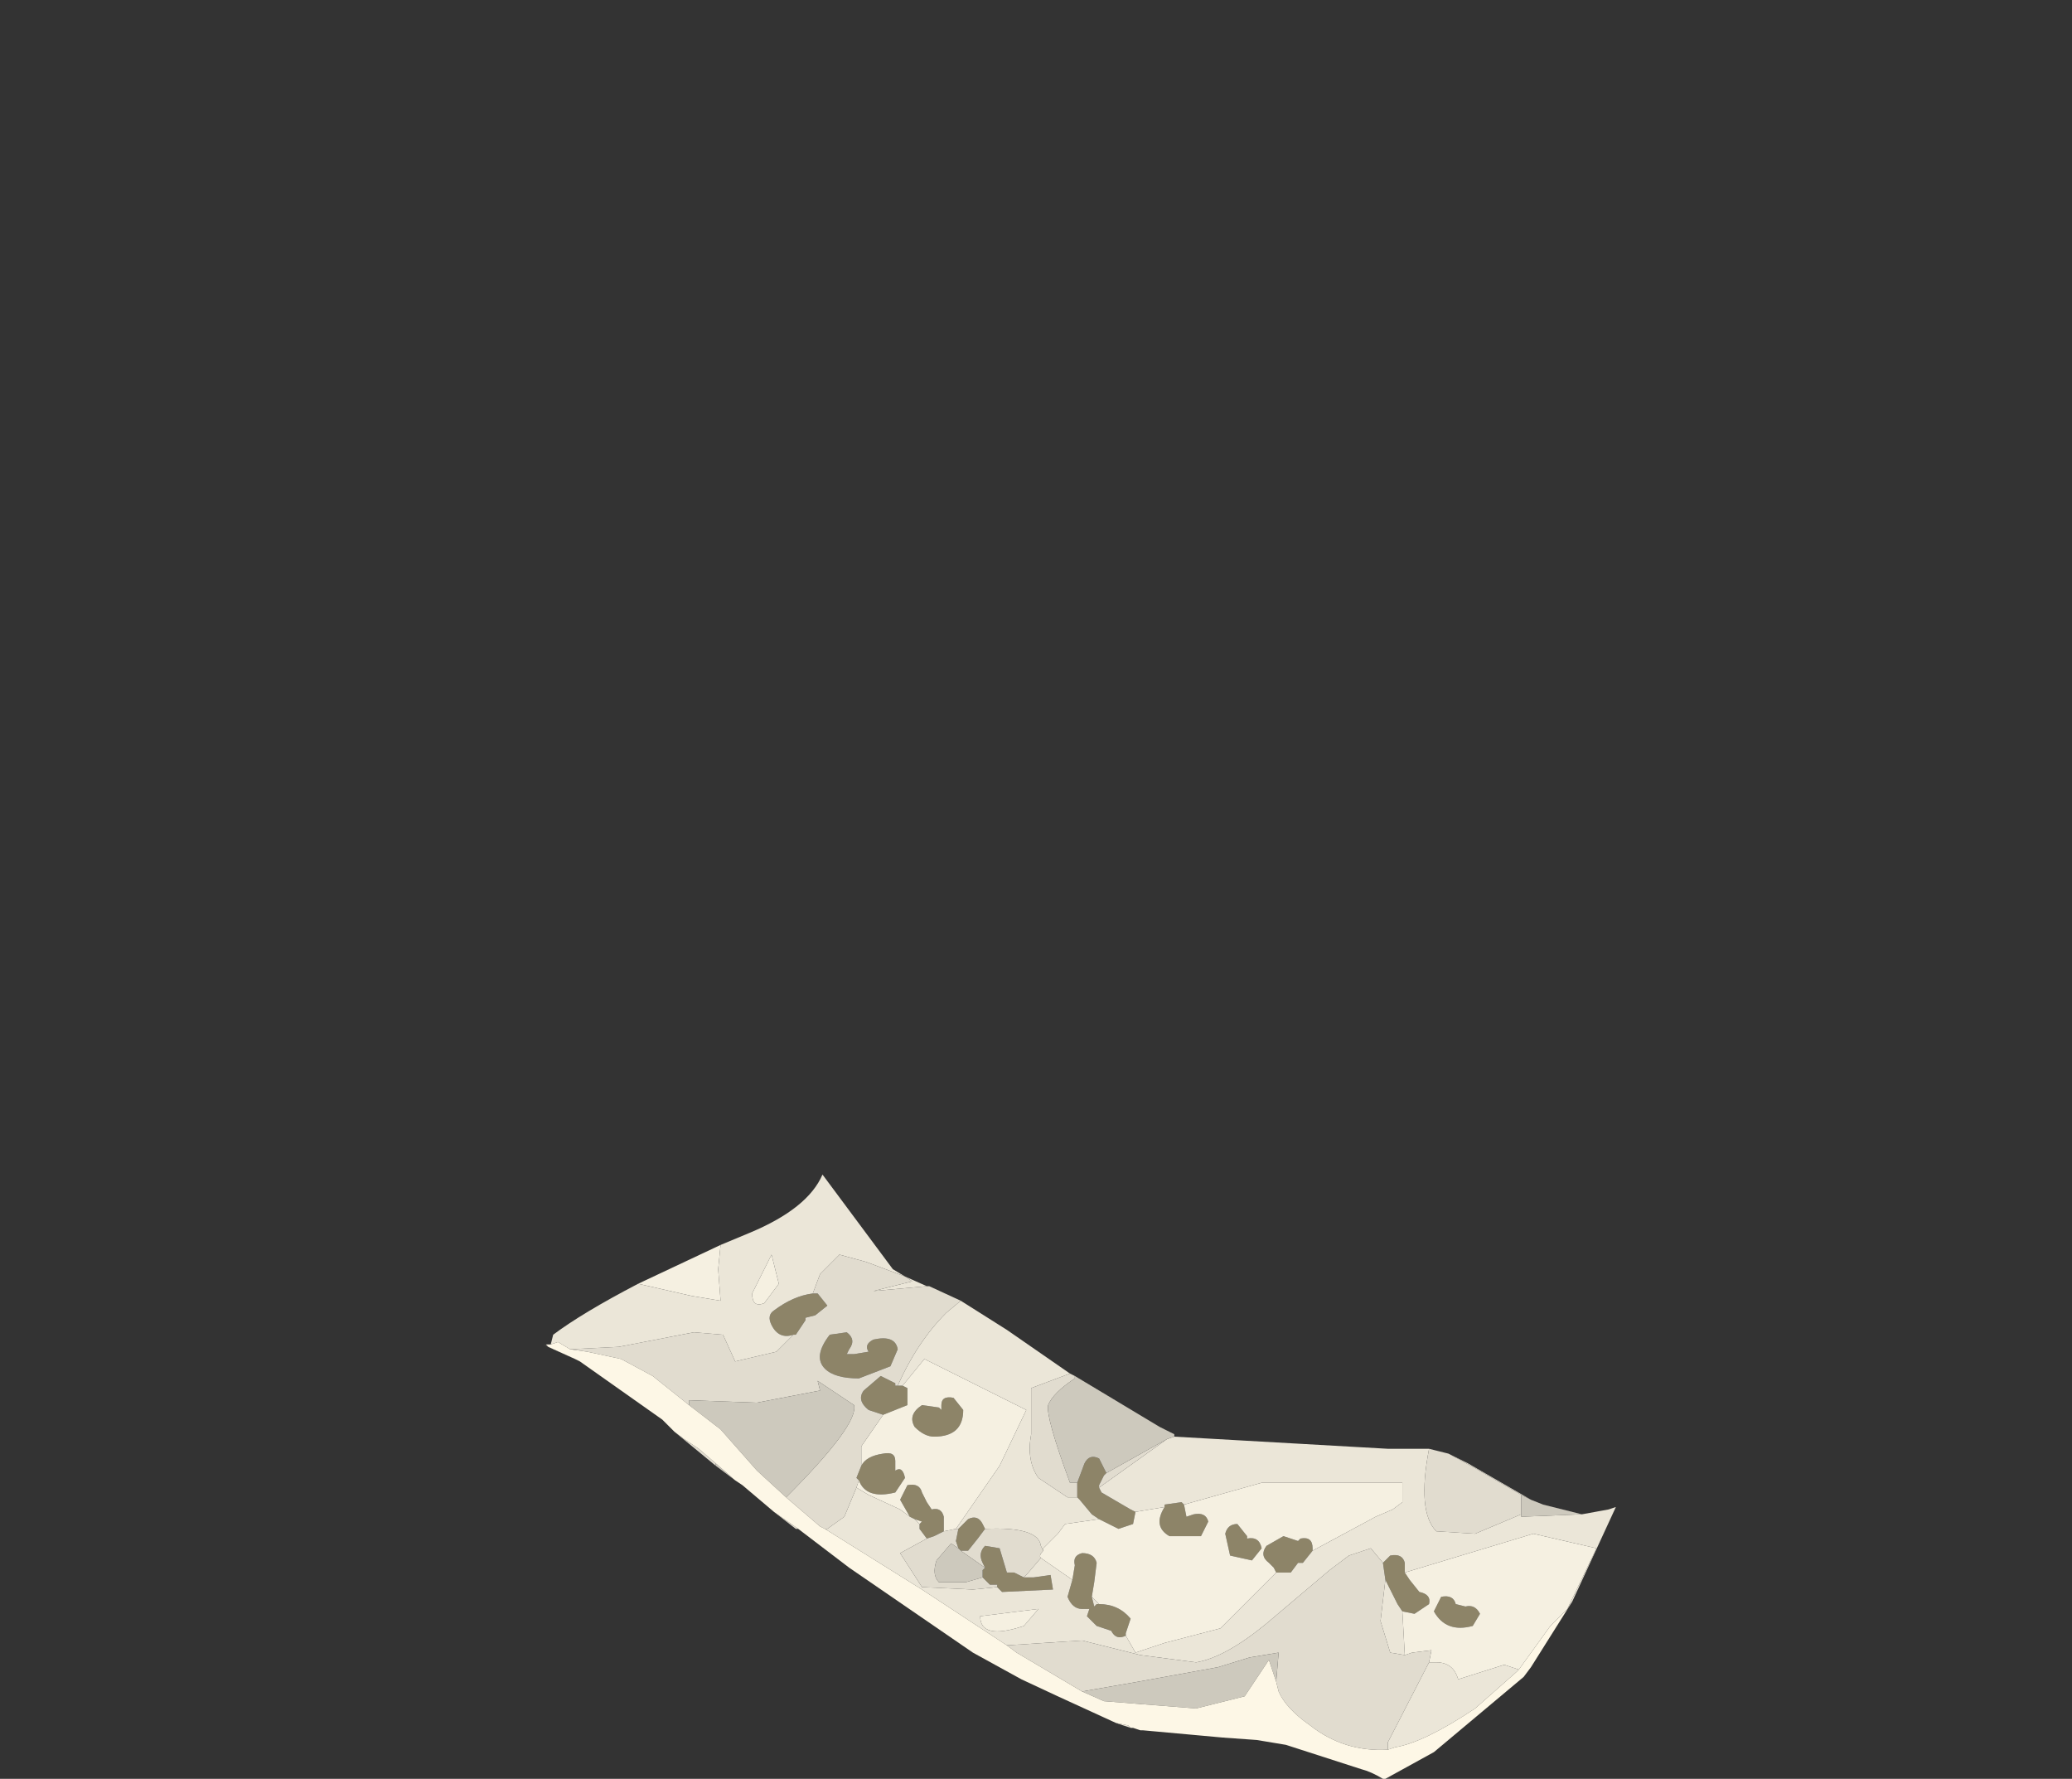 <?xml version="1.0" encoding="UTF-8" standalone="no"?>
<svg xmlns:xlink="http://www.w3.org/1999/xlink" height="36.65px" width="42.7px" xmlns="http://www.w3.org/2000/svg">
  <rect width="100%" height="100%" fill="#333333" stroke="none"/>
  <g transform="matrix(1.0, 0.0, 0.0, 1.0, 0.0, 0.0)">
    <use height="12.45" transform="matrix(1.0, 0.0, 0.0, 1.0, 11.2, 24.2)" width="22.1" xlink:href="#shape0"/>
  </g>
  <defs>
    <g id="shape0" transform="matrix(1.0, 0.0, 0.0, 1.0, -11.2, -24.2)">
      <path d="M25.7 31.65 L25.7 31.7 Q25.95 31.65 26.0 31.9 L25.8 32.15 25.35 32.05 25.25 31.6 Q25.3 31.4 25.5 31.4 L25.7 31.65 M24.4 31.0 L24.45 31.25 24.6 31.2 Q24.85 31.15 24.9 31.35 L24.75 31.65 24.1 31.65 Q23.75 31.45 24.0 31.05 L24.0 31.0 24.35 30.95 24.4 31.0 M23.4 31.15 L23.35 31.4 23.05 31.5 22.65 31.3 22.5 31.2 22.25 30.9 22.2 30.85 22.2 30.55 22.35 30.15 Q22.45 29.95 22.65 30.05 L22.8 30.35 22.75 30.4 22.65 30.6 22.65 30.65 22.7 30.75 23.3 31.1 23.4 31.15 M22.1 32.55 L22.15 32.25 Q22.1 32.05 22.3 32.0 22.55 32.0 22.6 32.2 L22.55 32.6 22.5 32.9 22.55 33.1 22.6 33.05 22.65 33.05 Q23.05 33.05 23.3 33.35 L23.2 33.65 23.2 33.7 Q23.0 33.8 22.9 33.6 L22.6 33.5 22.4 33.3 22.45 33.15 22.3 33.15 Q22.1 33.15 22.0 32.9 L22.1 32.55 M26.3 32.4 L26.25 32.3 26.15 32.2 Q25.95 32.05 26.1 31.85 L26.45 31.65 26.75 31.75 26.8 31.7 Q27.05 31.65 27.05 31.9 L27.05 31.95 26.85 32.2 26.75 32.2 26.6 32.4 26.3 32.4 M28.55 32.55 L28.5 32.2 28.65 32.05 Q28.9 32.0 28.95 32.2 L28.95 32.4 29.05 32.55 29.25 32.8 Q29.5 32.85 29.45 33.05 L29.15 33.25 28.9 33.2 28.8 33.05 28.6 32.65 28.55 32.55 M17.7 30.5 L17.65 30.45 17.75 30.2 Q17.85 30.0 18.2 29.95 18.45 29.9 18.45 30.1 L18.45 30.3 Q18.6 30.2 18.65 30.45 L18.45 30.75 Q17.85 30.9 17.7 30.5 M18.2 29.15 L17.9 29.05 Q17.65 28.85 17.8 28.65 L18.15 28.35 18.45 28.5 18.45 28.55 18.5 28.55 18.6 28.55 18.7 28.6 18.7 28.95 18.2 29.15 M16.75 26.65 L16.85 26.65 17.05 26.9 16.8 27.1 16.6 27.15 16.6 27.2 16.4 27.5 16.35 27.5 Q16.05 27.6 15.9 27.3 15.8 27.1 15.95 27.0 16.35 26.7 16.75 26.65 M18.5 27.8 L18.35 28.15 17.7 28.4 Q17.2 28.4 17.0 28.2 16.75 27.95 17.1 27.5 L17.45 27.45 Q17.65 27.6 17.5 27.8 L17.45 27.9 17.6 27.9 17.9 27.85 Q17.8 27.7 18.0 27.6 18.45 27.5 18.5 27.8 M19.35 29.0 L19.4 29.05 19.4 28.95 Q19.4 28.75 19.65 28.8 L19.85 29.05 Q19.85 29.6 19.25 29.6 19.05 29.6 18.85 29.4 18.7 29.15 19.0 28.95 L19.35 29.0 M18.75 31.25 L18.55 30.9 18.7 30.6 Q18.95 30.55 19.0 30.75 L19.1 30.95 19.2 31.1 Q19.4 31.05 19.45 31.25 L19.45 31.55 19.25 31.65 19.1 31.7 18.95 31.5 18.95 31.4 19.0 31.35 18.85 31.3 18.75 31.25 M19.75 31.5 L19.95 31.3 Q20.15 31.2 20.25 31.4 L20.3 31.5 20.15 31.7 19.95 31.95 19.8 31.95 19.75 31.9 19.7 31.75 19.75 31.5 M20.55 32.7 L20.55 32.65 20.4 32.65 20.25 32.5 20.25 32.35 20.3 32.3 20.25 32.2 Q20.15 32.0 20.3 31.85 L20.6 31.9 20.75 32.4 20.9 32.4 21.1 32.5 21.3 32.5 21.65 32.45 21.7 32.75 20.65 32.8 20.55 32.7 M29.7 32.9 Q29.95 32.85 30.0 33.05 L30.2 33.1 Q30.4 33.05 30.5 33.25 L30.35 33.5 Q29.8 33.65 29.55 33.2 L29.7 32.9" fill="#8d8468" fill-rule="evenodd" stroke="none"/>
      <path d="M25.7 31.65 L25.5 31.4 Q25.3 31.4 25.25 31.6 L25.35 32.05 25.8 32.15 26.0 31.9 Q25.95 31.65 25.7 31.7 L25.7 31.65 M24.0 31.05 Q23.75 31.45 24.1 31.65 L24.75 31.65 24.9 31.35 Q24.85 31.15 24.6 31.2 L24.45 31.25 24.4 31.0 26.0 30.55 28.9 30.55 28.9 30.95 28.7 31.1 28.35 31.25 27.05 31.95 27.05 31.9 Q27.05 31.65 26.8 31.7 L26.75 31.75 26.45 31.65 26.1 31.85 Q25.95 32.05 26.15 32.2 L26.25 32.3 26.3 32.4 25.4 33.3 25.15 33.55 24.0 33.85 23.4 34.05 23.2 33.7 23.2 33.65 23.3 33.35 Q23.05 33.05 22.65 33.05 L22.5 32.9 22.55 32.6 22.6 32.2 Q22.55 32.0 22.3 32.0 22.1 32.05 22.15 32.25 L22.1 32.55 21.45 32.1 Q21.4 32.05 21.5 31.95 L21.5 31.9 21.8 31.6 21.95 31.4 22.65 31.3 23.05 31.5 23.35 31.4 23.4 31.15 24.0 31.05 M29.45 34.25 L29.5 34.0 29.1 34.05 28.95 34.1 28.9 33.2 29.15 33.25 29.45 33.05 Q29.5 32.85 29.25 32.8 L29.05 32.55 28.95 32.4 31.6 31.6 32.9 31.9 32.3 33.15 31.95 33.5 31.3 34.4 31.0 34.3 30.05 34.6 Q29.95 34.25 29.6 34.25 L29.45 34.25 M17.65 30.65 L17.7 30.5 Q17.85 30.9 18.45 30.75 L18.65 30.45 Q18.6 30.2 18.45 30.3 L18.45 30.1 Q18.45 29.9 18.2 29.95 17.85 30.0 17.75 30.2 L17.75 29.8 18.2 29.15 18.7 28.95 18.7 28.6 18.6 28.55 19.05 28.0 21.15 29.05 20.6 30.2 19.7 31.5 19.45 31.55 19.45 31.25 Q19.4 31.05 19.2 31.1 L19.1 30.95 19.0 30.75 Q18.95 30.55 18.7 30.6 L18.55 30.9 18.75 31.25 18.55 31.1 17.9 30.8 17.65 30.65 M14.85 25.65 L14.8 26.15 14.85 26.8 14.25 26.7 13.15 26.45 14.85 25.65 M15.9 25.85 L16.05 26.45 15.75 26.85 Q15.5 26.95 15.5 26.65 L15.9 25.85 M19.35 29.0 L19.0 28.95 Q18.7 29.15 18.85 29.4 19.05 29.6 19.25 29.6 19.85 29.6 19.85 29.05 L19.65 28.8 Q19.4 28.75 19.4 28.95 L19.4 29.05 19.35 29.0 M18.85 31.3 L19.0 31.35 18.95 31.4 18.85 31.3 M21.4 33.15 L21.1 33.5 Q20.2 33.8 20.2 33.3 L21.4 33.15 M29.7 32.9 L29.55 33.2 Q29.8 33.65 30.35 33.5 L30.5 33.25 Q30.4 33.05 30.2 33.1 L30.0 33.05 Q29.95 32.85 29.7 32.9" fill="#f5f0e1" fill-rule="evenodd" stroke="none"/>
      <path d="M24.0 31.05 L23.4 31.15 23.3 31.1 22.7 30.75 22.65 30.65 24.05 29.65 24.2 29.6 28.6 29.85 29.45 29.85 Q29.2 31.15 29.6 31.55 L30.4 31.6 31.35 31.2 31.35 31.25 32.6 31.2 33.15 31.1 33.3 31.05 32.4 33.0 32.3 33.15 32.9 31.9 31.6 31.6 28.95 32.4 28.95 32.2 Q28.9 32.0 28.65 32.05 L28.5 32.2 28.25 31.9 27.8 32.05 27.4 32.35 26.1 33.45 Q25.25 34.15 24.65 34.25 L23.5 34.1 22.3 33.8 20.75 33.9 19.0 32.75 17.0 31.5 17.05 31.5 17.4 31.25 17.65 30.65 17.9 30.8 18.55 31.1 18.75 31.25 18.85 31.3 18.95 31.4 18.95 31.5 19.1 31.7 18.55 32.0 19.0 32.7 20.05 32.75 20.55 32.7 20.65 32.8 21.7 32.75 21.65 32.45 21.3 32.5 21.1 32.5 21.15 32.45 21.45 32.1 22.1 32.55 22.0 32.9 Q22.1 33.15 22.3 33.15 L22.45 33.15 22.4 33.3 22.6 33.5 22.9 33.6 Q23.0 33.8 23.2 33.7 L23.4 34.05 24.0 33.85 25.15 33.55 25.4 33.3 26.3 32.4 26.6 32.4 26.75 32.2 26.85 32.2 27.05 31.95 28.35 31.25 28.7 31.1 28.9 30.95 28.9 30.55 26.0 30.55 24.4 31.0 24.35 30.95 24.0 31.0 24.0 31.05 M22.65 31.3 L21.95 31.4 21.8 31.6 21.5 31.9 21.5 31.95 21.45 31.85 Q21.4 31.45 20.3 31.5 L20.25 31.4 Q20.15 31.2 19.95 31.3 L19.75 31.5 19.7 31.5 20.6 30.2 21.15 29.05 19.05 28.0 18.6 28.55 18.5 28.55 Q18.9 27.65 19.5 27.05 L19.8 26.8 20.75 27.4 22.05 28.3 21.25 28.6 21.25 29.55 Q21.15 30.1 21.4 30.45 L22.0 30.85 22.2 30.85 22.25 30.9 22.5 31.2 22.65 31.3 M22.5 32.9 L22.65 33.05 22.6 33.05 22.55 33.1 22.5 32.9 M28.6 36.05 L28.6 35.9 29.45 34.25 29.6 34.25 Q29.95 34.25 30.05 34.6 L31.0 34.3 31.3 34.4 31.25 34.45 30.4 35.2 Q29.35 35.9 28.75 36.0 L28.6 36.05 M28.95 34.1 L28.65 34.05 28.45 33.4 28.55 32.55 28.6 32.65 28.8 33.05 28.9 33.2 28.95 34.1 M29.85 29.95 L30.25 30.15 31.55 30.9 31.35 30.8 30.4 30.25 29.85 29.95 M19.1 26.5 L18.0 26.6 18.8 26.4 18.65 26.3 17.85 26.0 17.3 25.85 16.9 26.25 16.75 26.65 Q16.35 26.7 15.95 27.0 15.8 27.1 15.9 27.3 16.05 27.6 16.35 27.5 L16.0 27.85 15.15 28.05 14.9 27.5 14.3 27.45 12.75 27.75 11.75 27.8 11.5 27.65 11.35 27.7 11.4 27.5 Q12.0 27.05 13.15 26.45 L14.25 26.7 14.85 26.8 14.8 26.15 14.85 25.65 15.45 25.4 Q16.65 24.9 16.95 24.2 L18.4 26.15 18.65 26.3 19.1 26.5 M23.0 35.5 L23.25 35.55 23.3 35.6 23.0 35.5 M15.9 25.85 L15.5 26.65 Q15.5 26.95 15.75 26.85 L16.05 26.45 15.9 25.85 M21.4 33.15 L20.2 33.3 Q20.2 33.8 21.1 33.5 L21.4 33.15" fill="#ebe6d8" fill-rule="evenodd" stroke="none"/>
      <path d="M21.5 31.95 Q21.4 32.05 21.45 32.1 L21.15 32.45 21.1 32.5 20.9 32.4 20.75 32.4 20.6 31.9 20.3 31.85 Q20.15 32.0 20.25 32.2 L20.3 32.3 19.8 31.95 19.95 31.95 20.15 31.7 20.3 31.5 Q21.4 31.45 21.45 31.85 L21.5 31.95 M24.05 29.65 L22.65 30.65 22.65 30.6 22.75 30.4 22.8 30.35 24.05 29.65 M20.75 33.9 L22.3 33.8 23.5 34.1 24.65 34.25 Q25.25 34.15 26.1 33.45 L27.4 32.35 27.8 32.05 28.25 31.9 28.5 32.2 28.55 32.55 28.45 33.4 28.65 34.05 28.95 34.1 29.1 34.05 29.5 34.0 29.45 34.25 28.6 35.9 28.6 36.05 Q27.7 36.1 27.0 35.55 26.5 35.2 26.35 34.85 L26.3 34.65 26.35 34.05 25.75 34.15 25.1 34.35 23.45 34.65 22.3 34.85 20.95 34.05 20.75 33.9 M31.35 31.2 L30.4 31.6 29.6 31.55 Q29.2 31.15 29.45 29.85 L29.65 29.9 29.85 29.95 30.4 30.25 31.35 30.8 31.35 31.2 M14.2 28.95 L13.45 28.35 12.8 28.0 12.1 27.85 11.75 27.8 12.75 27.75 14.3 27.45 14.9 27.5 15.15 28.05 16.0 27.85 16.35 27.5 16.4 27.5 16.6 27.2 16.6 27.15 16.8 27.1 17.05 26.9 16.85 26.65 16.75 26.65 16.9 26.25 17.3 25.85 17.85 26.0 18.65 26.3 18.8 26.4 18.0 26.6 19.1 26.5 19.15 26.5 19.8 26.8 19.5 27.05 Q18.9 27.65 18.5 28.55 L18.45 28.55 18.45 28.5 18.15 28.35 17.8 28.65 Q17.65 28.85 17.9 29.05 L18.2 29.15 17.75 29.8 17.75 30.2 17.65 30.45 17.7 30.5 17.65 30.65 17.4 31.25 17.05 31.5 17.0 31.5 16.9 31.45 16.2 30.85 Q17.7 29.35 17.6 28.95 L16.85 28.45 16.9 28.65 15.6 28.9 14.2 28.85 14.2 28.95 M11.3 27.75 L11.85 28.0 11.2 27.7 11.3 27.75 M13.9 29.5 L14.1 29.65 14.4 29.85 14.75 30.15 14.75 30.2 13.9 29.5 M15.95 31.15 L16.45 31.5 16.4 31.5 15.95 31.15 M18.5 27.8 Q18.45 27.5 18.0 27.6 17.8 27.7 17.9 27.85 L17.6 27.9 17.45 27.9 17.5 27.8 Q17.65 27.6 17.45 27.45 L17.1 27.5 Q16.75 27.95 17.0 28.2 17.2 28.4 17.7 28.4 L18.35 28.15 18.5 27.8 M19.45 31.55 L19.7 31.5 19.75 31.5 19.7 31.75 19.75 31.9 19.6 31.8 19.3 32.15 Q19.2 32.45 19.35 32.6 L19.9 32.6 20.25 32.5 20.4 32.65 20.55 32.65 20.55 32.7 20.05 32.75 19.0 32.7 18.55 32.0 19.1 31.7 19.25 31.65 19.45 31.55 M22.15 28.35 L22.15 28.4 Q21.7 28.7 21.6 28.95 21.55 29.2 22.05 30.55 L22.2 30.55 22.2 30.85 22.0 30.85 21.4 30.45 Q21.15 30.1 21.25 29.55 L21.25 28.6 22.05 28.3 22.15 28.35" fill="#e1dccf" fill-rule="evenodd" stroke="none"/>
      <path d="M24.2 29.6 L24.05 29.65 22.8 30.35 22.65 30.05 Q22.45 29.95 22.35 30.15 L22.2 30.55 22.05 30.55 Q21.55 29.2 21.6 28.95 21.7 28.7 22.15 28.4 L22.15 28.35 23.9 29.4 24.2 29.55 24.2 29.6 M22.3 34.85 L23.45 34.65 25.1 34.35 25.75 34.15 26.35 34.05 26.3 34.65 26.15 34.2 25.65 34.95 24.65 35.2 22.75 35.05 22.3 34.85 M32.6 31.2 L31.35 31.25 31.35 31.2 31.35 30.8 31.55 30.9 31.8 31.0 32.6 31.2 M14.2 28.95 L14.2 28.85 15.6 28.9 16.9 28.65 16.85 28.45 17.6 28.95 Q17.7 29.35 16.2 30.85 L15.6 30.3 14.85 29.45 14.2 28.95 M14.75 30.15 L15.15 30.5 14.75 30.2 14.75 30.15 M20.25 32.5 L19.9 32.6 19.35 32.6 Q19.2 32.45 19.3 32.15 L19.6 31.8 19.75 31.9 19.8 31.95 20.3 32.3 20.25 32.35 20.25 32.5" fill="#cdc9bd" fill-rule="evenodd" stroke="none"/>
      <path d="M20.75 33.9 L20.95 34.05 22.3 34.85 22.75 35.05 24.65 35.2 25.65 34.95 26.15 34.2 26.3 34.65 26.35 34.85 Q26.5 35.2 27.0 35.55 27.7 36.1 28.6 36.05 L28.75 36.0 Q29.35 35.9 30.4 35.2 L31.25 34.45 31.3 34.4 31.95 33.5 32.3 33.15 32.4 33.0 31.55 34.35 31.4 34.55 29.55 36.1 28.55 36.65 28.5 36.65 Q28.25 36.5 28.05 36.45 L26.5 35.95 25.9 35.85 25.2 35.8 23.55 35.65 23.5 35.65 23.35 35.6 23.3 35.6 23.25 35.55 23.0 35.5 21.8 34.95 21.05 34.6 20.05 34.05 17.5 32.3 16.45 31.5 15.95 31.15 15.3 30.6 15.15 30.5 14.75 30.15 14.4 29.85 14.1 29.65 13.9 29.5 13.75 29.35 13.65 29.25 11.95 28.05 11.85 28.0 11.3 27.75 11.25 27.7 11.35 27.7 11.5 27.65 11.75 27.8 12.1 27.85 12.8 28.0 13.45 28.35 14.2 28.95 14.85 29.45 15.6 30.3 16.2 30.85 16.9 31.45 17.0 31.5 19.0 32.75 20.75 33.9" fill="#fdf7e6" fill-rule="evenodd" stroke="none"/>
    </g>
  </defs>
</svg>
